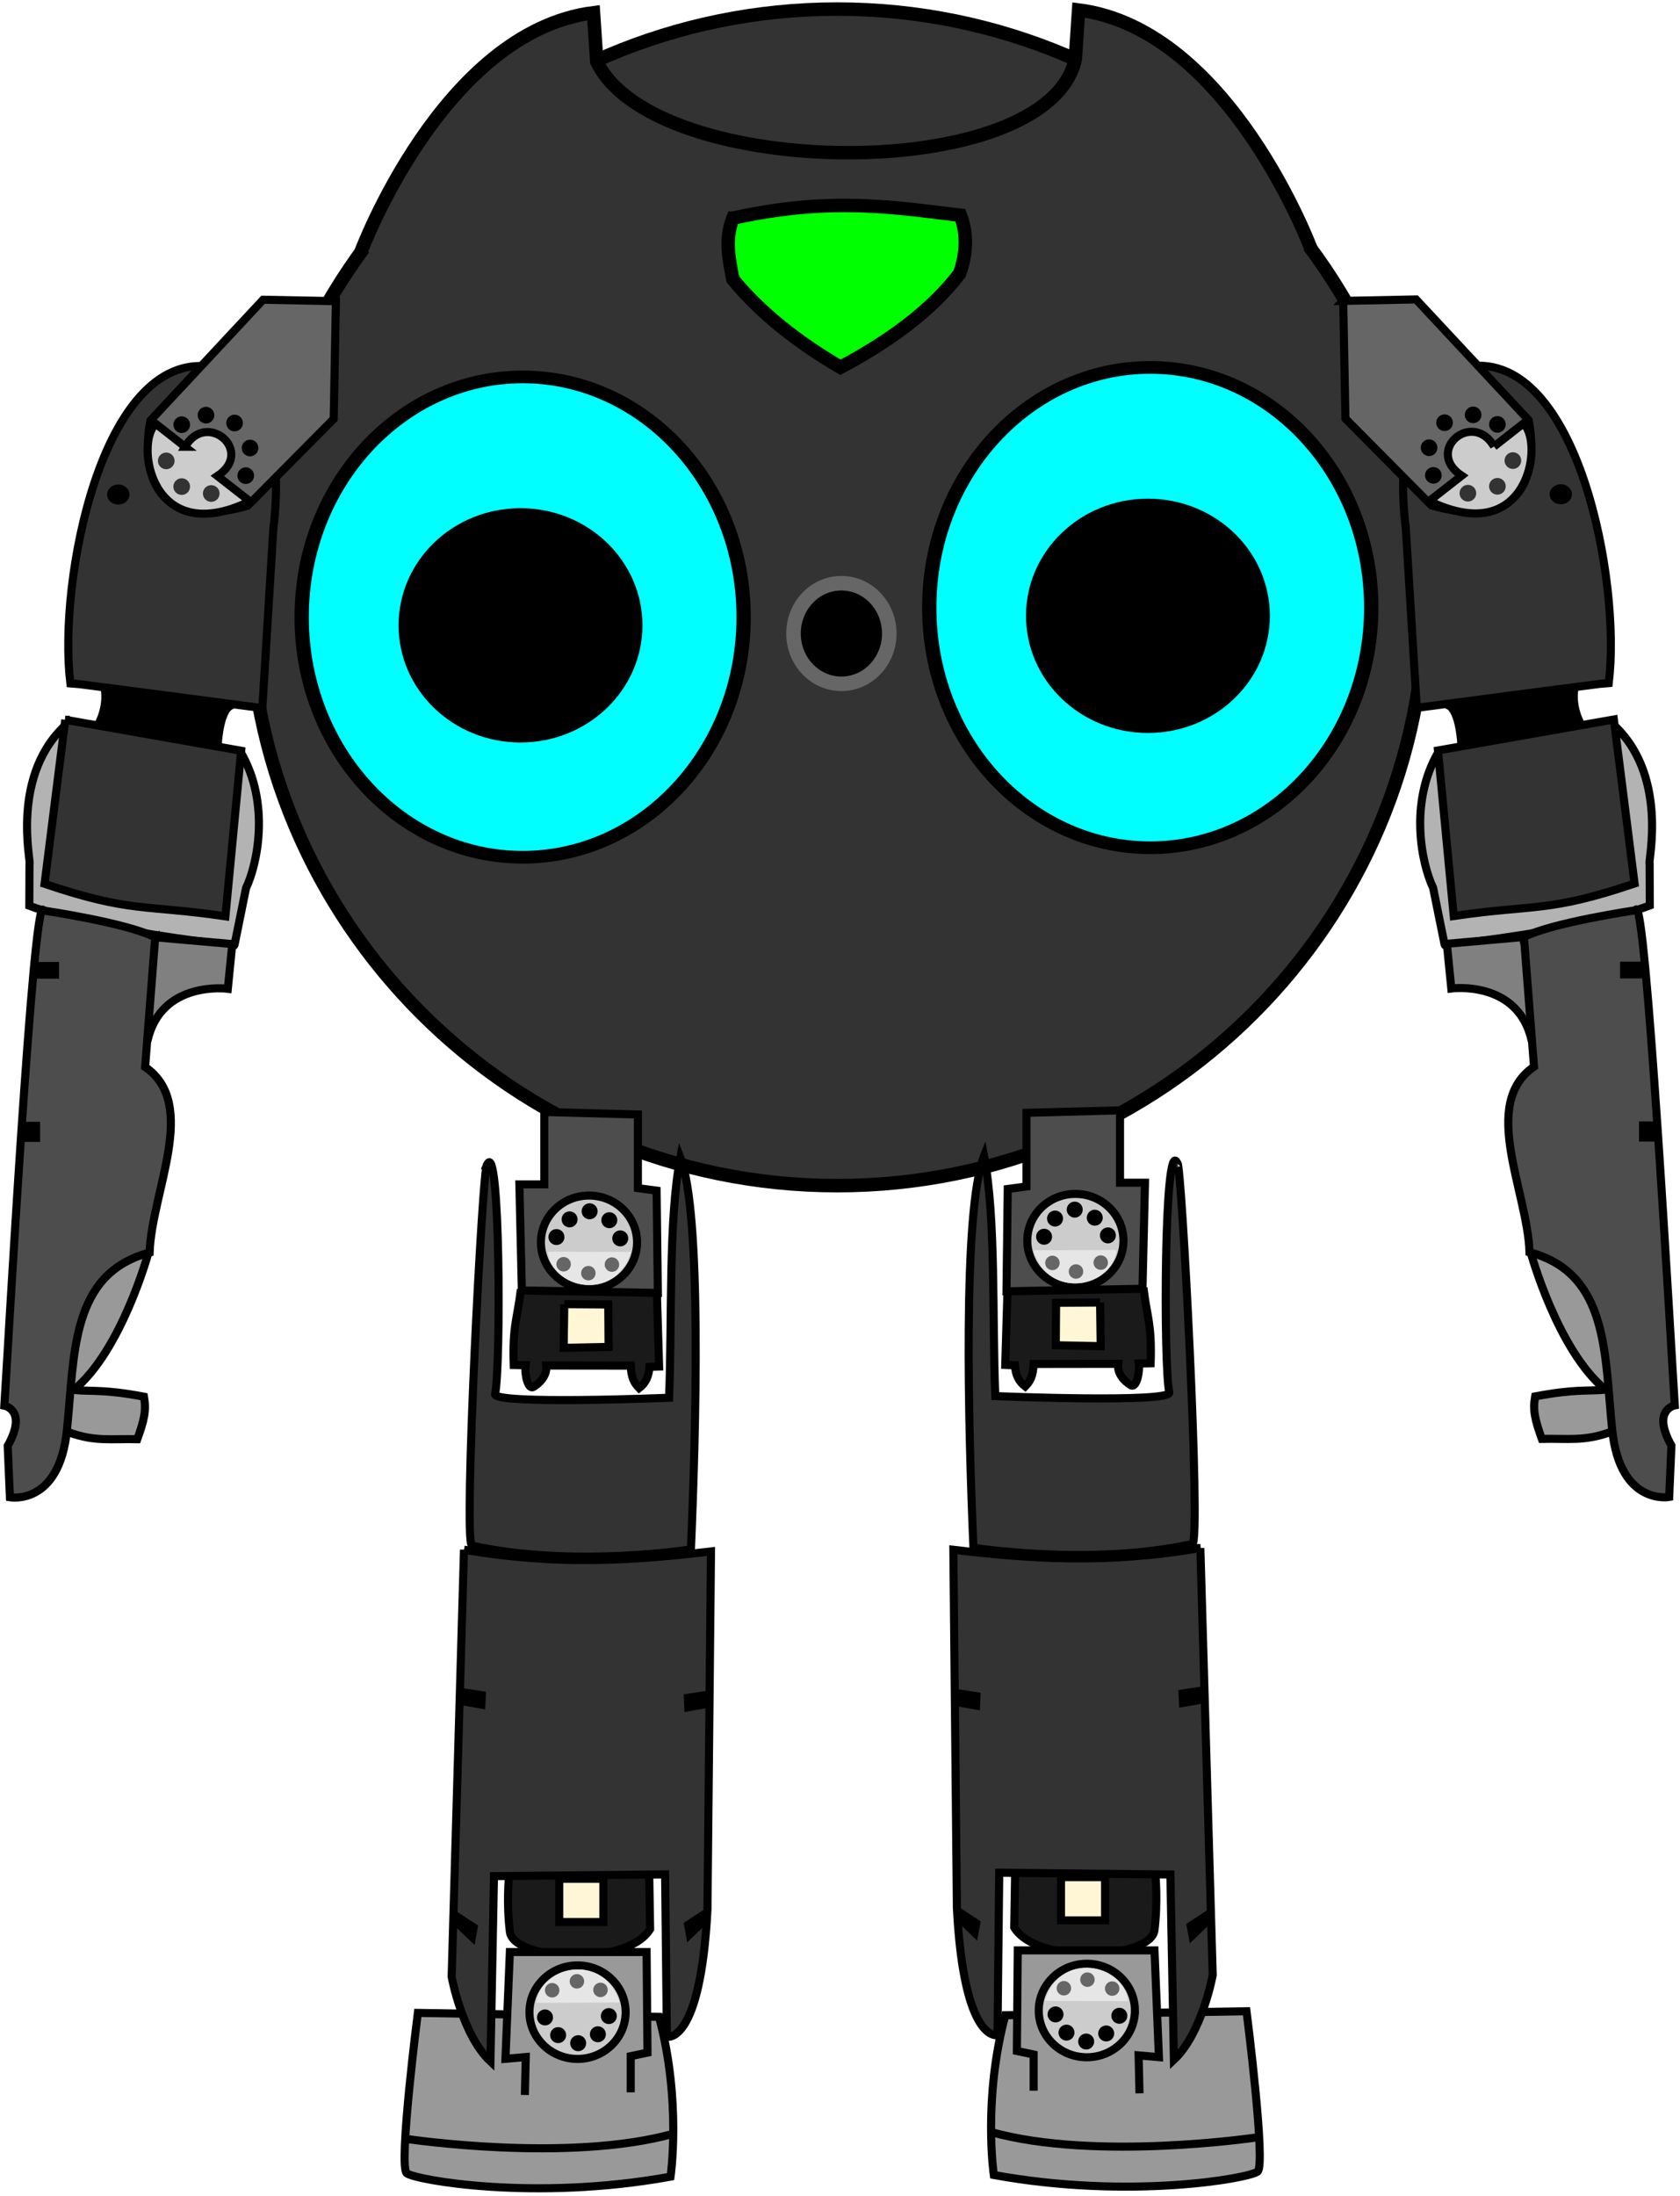 <?xml version="1.0" encoding="UTF-8" standalone="no"?>
<svg
   xmlns:dc="http://purl.org/dc/elements/1.1/"
   xmlns:cc="http://creativecommons.org/ns#"
   xmlns:rdf="http://www.w3.org/1999/02/22-rdf-syntax-ns#"
   xmlns:svg="http://www.w3.org/2000/svg"
   xmlns="http://www.w3.org/2000/svg"
   viewBox="0 0 623.75 815"
   height="815"
   width="623.75"
   xml:space="preserve"
   version="1.1"
   id="svg2"><defs
     id="defs6" /><g
     transform="matrix(1.25,0,0,-1.25,0,815)"
     id="g10"><g
       transform="scale(0.1,0.1)"
       id="g12"><path
         id="path14"
         style="fill:#333333;fill-opacity:1;fill-rule:nonzero;stroke:none"
         d="m 4233.63,4746.14 c 0,-964.77 -782.11,-1746.92 -1746.91,-1746.92 -964.81,0 -1746.919,782.15 -1746.919,1746.92 0,964.8 782.109,1746.91 1746.919,1746.91 964.8,0 1746.91,-782.11 1746.91,-1746.91" /><path
         id="path16"
         style="fill:none;stroke:#000000;stroke-width:40;stroke-linecap:butt;stroke-linejoin:miter;stroke-miterlimit:4;stroke-dasharray:none;stroke-opacity:1"
         d="m 4233.63,4746.14 c 0,-964.76 -782.11,-1746.91 -1746.91,-1746.91 -964.81,0 -1746.919,782.15 -1746.919,1746.91 0,964.81 782.109,1746.91 1746.919,1746.91 964.8,0 1746.91,-782.1 1746.91,-1746.91 z" /><path
         id="path18"
         style="fill:#333333;fill-opacity:1;fill-rule:nonzero;stroke:none"
         d="m 3894.92,5778.95 c 0,0 -243.4,654.8 -691.21,711.41 l -9.76,-145.51 c -80.28,-375.39 -1250.32,-364.26 -1421.37,-8.09 l -9.77,145.51 C 1315,6425.67 1071.6,5770.86 1071.6,5770.86" /><path
         id="path20"
         style="fill:none;stroke:#000000;stroke-width:40;stroke-linecap:butt;stroke-linejoin:miter;stroke-miterlimit:4;stroke-dasharray:none;stroke-opacity:1"
         d="m 3894.92,5778.95 c 0,0 -243.4,654.8 -691.21,711.41 l -9.76,-145.51 c -80.28,-375.39 -1250.32,-364.26 -1421.37,-8.08 l -9.77,145.5 C 1315,6425.66 1071.6,5770.87 1071.6,5770.87" /><path
         id="path22"
         style="fill:#00ffff;fill-opacity:1;fill-rule:nonzero;stroke:none"
         d="m 2208.63,4687.86 c 0,-393.87 -293.86,-713.21 -656.36,-713.21 -362.47,0 -656.329,319.34 -656.329,713.21 0,393.9 293.859,713.2 656.329,713.2 362.5,0 656.36,-319.3 656.36,-713.2" /><g
         transform="scale(1.06,-0.94)"
         id="g24"><path
           id="path26"
           style="fill:none;stroke:#000000;stroke-width:40.072;stroke-linecap:butt;stroke-linejoin:miter;stroke-miterlimit:4;stroke-dasharray:none;stroke-opacity:1"
           d="m 2083.73,-4986.77 c 0,418.98 -277.25,758.68 -619.25,758.68 -341.97,0 -619.206,-339.7 -619.206,-758.68 0,-419.03 277.236,-758.69 619.206,-758.69 342,0 619.25,339.66 619.25,758.69 z" /></g><path
         id="path28"
         style="fill:#000000;fill-opacity:1;fill-rule:nonzero;stroke:none"
         d="m 1885.7,4661.88 c 0,-180.9 -151.91,-327.54 -339.33,-327.54 -187.42,0 -339.34,146.64 -339.34,327.54 0,180.9 151.92,327.5 339.34,327.5 187.42,0 339.33,-146.6 339.33,-327.5" /><g
         transform="scale(1.06,-0.94)"
         id="g30"><path
           id="path32"
           style="fill:none;stroke:#000000;stroke-width:43.209;stroke-linecap:butt;stroke-linejoin:miter;stroke-miterlimit:4;stroke-dasharray:none;stroke-opacity:1"
           d="m 1778.56,-4960.72 c 0,192.49 -143.28,348.53 -320.05,348.53 -176.77,0 -320.06,-156.04 -320.06,-348.53 0,-192.5 143.29,-348.49 320.06,-348.49 176.77,0 320.05,155.99 320.05,348.49 z" /></g><path
         id="path34"
         style="fill:#000000;fill-opacity:1;fill-rule:nonzero;stroke:none"
         d="m 2641.37,4638.79 c 0,-82.5 -63.67,-149.37 -142.27,-149.37 -78.55,0 -142.22,66.87 -142.22,149.37 0,82.5 63.67,149.38 142.22,149.38 78.6,0 142.27,-66.88 142.27,-149.38" /><path
         id="path36"
         style="fill:none;stroke:#666666;stroke-width:43.209;stroke-linecap:butt;stroke-linejoin:miter;stroke-miterlimit:4;stroke-dasharray:none;stroke-opacity:1"
         d="m 2641.37,4638.8 c 0,-82.5 -63.67,-149.39 -142.27,-149.39 -78.55,0 -142.22,66.89 -142.22,149.39 0,82.5 63.67,149.36 142.22,149.36 78.6,0 142.27,-66.86 142.27,-149.36 z" /><path
         id="path38"
         style="fill:#00ffff;fill-opacity:1;fill-rule:nonzero;stroke:none"
         d="m 4072.66,4716.1 c 0,-393.91 -293.87,-713.21 -656.37,-713.21 -362.46,0 -656.33,319.3 -656.33,713.21 0,393.9 293.87,713.2 656.33,713.2 362.5,0 656.37,-319.3 656.37,-713.2" /><g
         transform="scale(1.06,-0.94)"
         id="g40"><path
           id="path42"
           style="fill:none;stroke:#000000;stroke-width:40.072;stroke-linecap:butt;stroke-linejoin:miter;stroke-miterlimit:4;stroke-dasharray:none;stroke-opacity:1"
           d="m 3842.34,-5016.81 c 0,419.02 -277.25,758.67 -619.25,758.67 -341.96,0 -619.21,-339.65 -619.21,-758.67 0,-419.03 277.25,-758.69 619.21,-758.69 342,0 619.25,339.66 619.25,758.69 z" /></g><path
         id="path44"
         style="fill:#000000;fill-opacity:1;fill-rule:nonzero;stroke:none"
         d="m 3749.73,4690.12 c 0,-180.9 -151.92,-327.54 -339.34,-327.54 -187.42,0 -339.34,146.64 -339.34,327.54 0,180.86 151.92,327.5 339.34,327.5 187.42,0 339.34,-146.64 339.34,-327.5" /><g
         transform="scale(1.06,-0.94)"
         id="g46"><path
           id="path48"
           style="fill:none;stroke:#000000;stroke-width:43.209;stroke-linecap:butt;stroke-linejoin:miter;stroke-miterlimit:4;stroke-dasharray:none;stroke-opacity:1"
           d="m 3536.68,-4990.77 c 0,192.49 -143.29,348.53 -320.06,348.53 -176.78,0 -320.06,-156.04 -320.06,-348.53 0,-192.46 143.28,-348.5 320.06,-348.5 176.77,0 320.06,156.04 320.06,348.5 z" /></g><path
         id="path50"
         style="fill:#00ff00;fill-opacity:1;fill-rule:nonzero;stroke:none"
         d="m 2176.84,5872.11 c 291.17,64.34 478.98,32.23 675.86,8.56 21.36,-56.06 18.43,-113.95 -2.47,-173.24 -84.41,-110.32 -207.61,-200.28 -353.75,-278.13 -125.5,73.36 -234.76,158.44 -319.64,261.06 -10.86,58.71 -25.24,116.79 0,181.75" /><path
         id="path52"
         style="fill:none;stroke:#000000;stroke-width:40;stroke-linecap:butt;stroke-linejoin:miter;stroke-miterlimit:4;stroke-dasharray:none;stroke-opacity:1"
         d="m 2176.84,5872.12 c 291.17,64.33 478.98,32.22 675.86,8.54 21.36,-56.04 18.43,-113.93 -2.47,-173.23 -84.41,-110.31 -207.61,-200.27 -353.75,-278.13 -125.5,73.36 -234.76,158.43 -319.64,261.06 -10.86,58.71 -25.24,116.8 0,181.76 z" /><path
         id="path54"
         style="fill:#999999;fill-opacity:1;fill-rule:nonzero;stroke:none"
         d="m 1241.09,542.738 c 0,0 -58.36,-455.816 -32.97,-476.058 25.36,-20.27 380.4,-83.59 783.6,-10.148 0,0 32.97,224.758 -34.26,474.489" /><path
         id="path56"
         style="fill:none;stroke:#000000;stroke-width:24;stroke-linecap:butt;stroke-linejoin:miter;stroke-miterlimit:4;stroke-dasharray:none;stroke-opacity:1"
         d="m 1241.09,542.734 c 0,0 -58.36,-455.82 -32.97,-476.046 25.36,-20.281 380.4,-83.602 783.6,-10.16 0,0 32.97,224.77 -34.26,474.489 l -716.37,11.718 z" /><path
         id="path58"
         style="fill:#1a1a1a;fill-opacity:1;fill-rule:nonzero;stroke:none"
         d="m 1511.8,948.828 c 0,0 -7.89,-78.59 2.61,-165.078 10.47,-86.48 348.48,-104.801 416.61,7.859 l -2.62,159.84" /><path
         id="path60"
         style="fill:none;stroke:#000000;stroke-width:24;stroke-linecap:butt;stroke-linejoin:miter;stroke-miterlimit:4;stroke-dasharray:none;stroke-opacity:1"
         d="m 1511.8,948.836 c 0,0 -7.89,-78.602 2.61,-165.078 10.47,-86.492 348.48,-104.813 416.61,7.847 l -2.62,159.84" /><path
         id="path62"
         style="fill:#333333;fill-opacity:1;fill-rule:nonzero;stroke:none"
         d="M 1378.16,1918.28 1341.48,650.121 c 0,0 31.45,-172.93 115.28,-251.519 l 10.47,550.226 508.32,5.242 5.23,-482.109 c 0,0 99.57,-26.211 120.55,377.301 l 10.47,1063.788 c -224.89,-26.41 -454.26,-43.28 -733.64,5.23" /><path
         id="path64"
         style="fill:none;stroke:#000000;stroke-width:24;stroke-linecap:butt;stroke-linejoin:miter;stroke-miterlimit:4;stroke-dasharray:none;stroke-opacity:1"
         d="M 1378.16,1918.29 1341.48,650.125 c 0,0 31.45,-172.93 115.28,-251.531 l 10.47,550.242 508.32,5.23 5.23,-482.109 c 0,0 99.57,-26.211 120.55,377.309 l 10.47,1063.784 c -224.89,-26.41 -454.26,-43.28 -733.64,5.24 z" /><path
         id="path66"
         style="fill:#000000;fill-opacity:1;fill-rule:nonzero;stroke:none"
         d="m 1346.72,804.73 62.89,-60.269 10.47,57.648 -68.13,44.532" /><path
         id="path68"
         style="fill:#000000;fill-opacity:1;fill-rule:nonzero;stroke:none"
         d="m 1375.55,1506.92 68.12,-10.47 -2.62,-52.42 -73.39,13.12" /><path
         id="path70"
         style="fill:#000000;fill-opacity:1;fill-rule:nonzero;stroke:none"
         d="m 2098.71,1499.07 -68.12,-10.47 2.61,-52.42 73.36,13.08" /><path
         id="path72"
         style="fill:#000000;fill-opacity:1;fill-rule:nonzero;stroke:none"
         d="m 2103.95,812.578 -62.9,-60.269 -10.46,57.652 68.12,44.539" /><path
         id="path74"
         style="fill:none;stroke:#000000;stroke-width:24;stroke-linecap:butt;stroke-linejoin:miter;stroke-miterlimit:4;stroke-dasharray:none;stroke-opacity:1"
         d="m 1209.77,168.246 c 0,0 476.52,-71.289 789.37,15.469" /><path
         id="path76"
         style="fill:#999999;fill-opacity:1;fill-rule:nonzero;stroke:none"
         d="m 1558.95,299.031 2.61,112.649 -60.27,-5.231 13.12,317.031 406.14,0 2.61,-298.671 -49.8,-10.508 0,-107.422" /><path
         id="path78"
         style="fill:none;stroke:#000000;stroke-width:24;stroke-linecap:butt;stroke-linejoin:miter;stroke-miterlimit:4;stroke-dasharray:none;stroke-opacity:1"
         d="m 1558.95,299.027 2.61,112.661 -60.27,-5.243 13.12,317.032 406.14,0 2.61,-298.672 -49.8,-10.5 0,-107.43" /><path
         id="path80"
         style="fill:#fff6d5;fill-opacity:1;fill-rule:nonzero;stroke:none"
         d="m 1661.13,812.578 131.02,0 0,128.402 -131.02,0 0,-128.402 z" /><path
         id="path82"
         style="fill:none;stroke:#000000;stroke-width:24;stroke-linecap:butt;stroke-linejoin:miter;stroke-miterlimit:4;stroke-dasharray:none;stroke-opacity:1"
         d="m 1661.13,812.574 131.02,0 0,128.402 -131.02,0 0,-128.402 z" /><path
         id="path84"
         style="fill:#1a1a1a;fill-opacity:1;fill-rule:nonzero;stroke:none"
         d="m 1547.23,2691.41 c -11.06,-91.64 -25.12,-105.9 -21.41,-224.65 l 35.31,-0.78 c -3.75,-25.9 7.23,-76.99 25.08,-63.24 0,0 40.78,23.44 36.17,62.34 l 251.02,-0.27 c 1.33,-35 9.69,-51.13 25,-66.72 19.18,14.92 28.63,33.32 30.58,63.01 l 28.72,0.93 -6.49,215.83" /><path
         id="path86"
         style="fill:none;stroke:#000000;stroke-width:24;stroke-linecap:butt;stroke-linejoin:miter;stroke-miterlimit:4;stroke-dasharray:none;stroke-opacity:1"
         d="m 1547.23,2691.41 c -11.06,-91.64 -25.12,-105.89 -21.41,-224.64 l 35.31,-0.79 c -3.75,-25.89 7.23,-77 25.08,-63.25 0,0 40.78,23.45 36.17,62.36 l 251.02,-0.29 c 1.33,-35 9.69,-51.12 25,-66.71 19.18,14.93 28.63,33.32 30.58,63 l 28.72,0.95 -6.49,215.82" /><path
         id="path88"
         style="fill:#4d4d4d;fill-opacity:1;fill-rule:nonzero;stroke:none"
         d="m 1616.8,3217.93 277.89,-7.38 0,-218.63 55.58,-7.42 3.71,-303.83 -403.9,7.38 -7.38,314.96 74.1,0" /><path
         id="path90"
         style="fill:none;stroke:#000000;stroke-width:24;stroke-linecap:butt;stroke-linejoin:miter;stroke-miterlimit:4;stroke-dasharray:none;stroke-opacity:1"
         d="m 1616.8,3217.94 277.89,-7.39 0,-218.64 55.58,-7.41 3.71,-303.84 -403.9,7.39 -7.38,314.97 74.1,0 0,214.92 z" /><path
         id="path92"
         style="fill:#333333;fill-opacity:1;fill-rule:nonzero;stroke:none"
         d="m 1446.33,3060.47 c 39.72,92.7 41.79,-605.35 24.1,-679.96 -7.7,-32.46 516.91,-11.13 516.91,-11.13 9.26,241.76 -2.22,528.32 33.36,713.32 64.03,-162.7 46.6,-811.25 31.49,-1163.52 0,0 -347.89,-55.39 -650.31,11.1 -26.8,5.9 32.73,1146.09 44.45,1130.19" /><path
         id="path94"
         style="fill:none;stroke:#000000;stroke-width:24;stroke-linecap:butt;stroke-linejoin:miter;stroke-miterlimit:4;stroke-dasharray:none;stroke-opacity:1"
         d="m 1446.33,3060.48 c 39.72,92.68 41.79,-605.35 24.1,-679.96 -7.7,-32.47 516.91,-11.14 516.91,-11.14 9.26,241.76 -2.22,528.32 33.36,713.32 64.03,-162.7 46.6,-811.25 31.49,-1163.51 0,0 -347.89,-55.39 -650.31,11.09 -26.8,5.9 32.73,1146.1 44.45,1130.2 z" /><path
         id="path96"
         style="fill:#fff6d5;fill-opacity:1;fill-rule:nonzero;stroke:none"
         d="m 1676.09,2647.31 -1.87,-129.69 133.4,2.77 -0.94,125.98" /><path
         id="path98"
         style="fill:none;stroke:#000000;stroke-width:24;stroke-linecap:butt;stroke-linejoin:miter;stroke-miterlimit:4;stroke-dasharray:none;stroke-opacity:1"
         d="m 1676.09,2647.3 -1.87,-129.67 133.4,2.76 -0.94,125.99 -130.59,0.92 z" /><path
         id="path100"
         style="fill:#cccccc;fill-opacity:1;fill-rule:nonzero;stroke:none"
         d="m 1606.64,2828.95 c -1.09,76.68 61.95,139.76 140.82,140.86 78.87,1.13 143.67,-60.16 144.73,-136.84 1.09,-76.68 -61.96,-139.76 -140.82,-140.86 -78.87,-1.13 -143.67,60.16 -144.73,136.84" /><path
         id="path102"
         style="fill:none;stroke:#000000;stroke-width:24;stroke-linecap:butt;stroke-linejoin:miter;stroke-miterlimit:4;stroke-dasharray:none;stroke-opacity:1"
         d="m 1606.64,2828.95 c -1.09,76.68 61.95,139.76 140.82,140.86 78.87,1.14 143.67,-60.16 144.73,-136.83 1.1,-76.68 -61.96,-139.77 -140.82,-140.87 -78.87,-1.13 -143.67,60.16 -144.73,136.84 z" /><path
         id="path104"
         style="fill:#e6e6e6;fill-opacity:1;fill-rule:nonzero;stroke:none"
         d="m 1874.1,2802.39 -246.68,0.86 c 9.26,-107.86 199.81,-154.18 246.68,-0.86" /><path
         id="path106"
         style="fill:#666666;fill-opacity:1;fill-rule:nonzero;stroke:none"
         d="m 1695.55,2765.86 c 0,-11.87 -9.61,-21.48 -21.49,-21.48 -11.87,0 -21.48,9.61 -21.48,21.48 0,11.88 9.61,21.53 21.48,21.53 11.88,0 21.49,-9.65 21.49,-21.53" /><path
         id="path108"
         style="fill:#666666;fill-opacity:1;fill-rule:nonzero;stroke:none"
         d="m 1769.06,2739.38 c 0,-11.88 -9.61,-21.52 -21.48,-21.52 -11.88,0 -21.53,9.64 -21.53,21.52 0,11.87 9.65,21.48 21.53,21.48 11.87,0 21.48,-9.61 21.48,-21.48" /><path
         id="path110"
         style="fill:#666666;fill-opacity:1;fill-rule:nonzero;stroke:none"
         d="m 1839.06,2764.89 c 0,-11.88 -9.61,-21.53 -21.48,-21.53 -11.88,0 -21.53,9.65 -21.53,21.53 0,11.87 9.65,21.48 21.53,21.48 11.87,0 21.48,-9.61 21.48,-21.48" /><path
         id="path112"
         style="fill:#000000;fill-opacity:1;fill-rule:nonzero;stroke:none"
         d="m 1866.05,2842.62 c 0,-13.12 -10.62,-23.75 -23.75,-23.75 -13.12,0 -23.75,10.63 -23.75,23.75 0,13.13 10.63,23.75 23.75,23.75 13.13,0 23.75,-10.62 23.75,-23.75" /><path
         id="path114"
         style="fill:#000000;fill-opacity:1;fill-rule:nonzero;stroke:none"
         d="m 1833.55,2896.61 c 0,-13.09 -10.62,-23.75 -23.75,-23.75 -13.12,0 -23.75,10.66 -23.75,23.75 0,13.12 10.63,23.75 23.75,23.75 13.13,0 23.75,-10.63 23.75,-23.75" /><path
         id="path116"
         style="fill:#000000;fill-opacity:1;fill-rule:nonzero;stroke:none"
         d="m 1775.08,2923.13 c 0,-13.13 -10.67,-23.75 -23.75,-23.75 -13.13,0 -23.75,10.62 -23.75,23.75 0,13.12 10.62,23.75 23.75,23.75 13.08,0 23.75,-10.63 23.75,-23.75" /><path
         id="path118"
         style="fill:#000000;fill-opacity:1;fill-rule:nonzero;stroke:none"
         d="m 1715.55,2899.11 c 0,-13.09 -10.63,-23.75 -23.75,-23.75 -13.09,0 -23.75,10.66 -23.75,23.75 0,13.12 10.66,23.75 23.75,23.75 13.12,0 23.75,-10.63 23.75,-23.75" /><path
         id="path120"
         style="fill:#000000;fill-opacity:1;fill-rule:nonzero;stroke:none"
         d="m 1676.56,2846.61 c 0,-13.09 -10.62,-23.75 -23.75,-23.75 -13.12,0 -23.75,10.66 -23.75,23.75 0,13.12 10.63,23.75 23.75,23.75 13.13,0 23.75,-10.63 23.75,-23.75" /><path
         id="path122"
         style="fill:#cccccc;fill-opacity:1;fill-rule:nonzero;stroke:none"
         d="m 1572.62,547 c -1.1,-76.719 61.99,-139.77 140.82,-140.898 78.86,-1.102 143.67,60.148 144.76,136.828 1.1,76.718 -61.99,139.769 -140.82,140.898 C 1638.52,684.93 1573.71,623.68 1572.62,547" /><path
         id="path124"
         style="fill:none;stroke:#000000;stroke-width:24;stroke-linecap:butt;stroke-linejoin:miter;stroke-miterlimit:4;stroke-dasharray:none;stroke-opacity:1"
         d="m 1572.62,546.992 c -1.1,-76.711 61.99,-139.762 140.82,-140.894 78.87,-1.094 143.67,60.156 144.77,136.832 1.09,76.722 -62,139.773 -140.82,140.906 -78.87,1.094 -143.68,-60.164 -144.77,-136.844 z" /><path
         id="path126"
         style="fill:#e6e6e6;fill-opacity:1;fill-rule:nonzero;stroke:none"
         d="m 1840.08,573.559 -246.64,-0.86 c 9.22,107.813 199.8,154.18 246.64,0.86" /><path
         id="path128"
         style="fill:#666666;fill-opacity:1;fill-rule:nonzero;stroke:none"
         d="m 1661.56,610.039 c 0,11.883 -9.61,21.531 -21.48,21.531 -11.88,0 -21.53,-9.648 -21.53,-21.531 0,-11.867 9.65,-21.48 21.53,-21.48 11.87,0 21.48,9.613 21.48,21.48" /><path
         id="path130"
         style="fill:#666666;fill-opacity:1;fill-rule:nonzero;stroke:none"
         d="m 1735.08,636.57 c 0,11.871 -9.65,21.481 -21.53,21.481 -11.87,0 -21.48,-9.61 -21.48,-21.481 0,-11.879 9.61,-21.531 21.48,-21.531 11.88,0 21.53,9.652 21.53,21.531" /><path
         id="path132"
         style="fill:#666666;fill-opacity:1;fill-rule:nonzero;stroke:none"
         d="m 1805.08,611.059 c 0,11.871 -9.65,21.48 -21.53,21.48 -11.87,0 -21.48,-9.609 -21.48,-21.48 0,-11.879 9.61,-21.489 21.48,-21.489 11.88,0 21.53,9.61 21.53,21.489" /><path
         id="path134"
         style="fill:#000000;fill-opacity:1;fill-rule:nonzero;stroke:none"
         d="m 1832.07,533.32 c 0,13.09 -10.62,23.75 -23.75,23.75 -13.12,0 -23.75,-10.66 -23.75,-23.75 0,-13.121 10.63,-23.75 23.75,-23.75 13.13,0 23.75,10.629 23.75,23.75" /><path
         id="path136"
         style="fill:#000000;fill-opacity:1;fill-rule:nonzero;stroke:none"
         d="m 1799.57,479.301 c 0,13.129 -10.62,23.75 -23.75,23.75 -13.12,0 -23.75,-10.621 -23.75,-23.75 0,-13.121 10.63,-23.75 23.75,-23.75 13.13,0 23.75,10.629 23.75,23.75" /><path
         id="path138"
         style="fill:#000000;fill-opacity:1;fill-rule:nonzero;stroke:none"
         d="m 1741.05,452.82 c 0,13.121 -10.62,23.75 -23.75,23.75 -13.12,0 -23.75,-10.629 -23.75,-23.75 0,-13.129 10.63,-23.75 23.75,-23.75 13.13,0 23.75,10.621 23.75,23.75" /><path
         id="path140"
         style="fill:#000000;fill-opacity:1;fill-rule:nonzero;stroke:none"
         d="m 1681.56,476.801 c 0,13.129 -10.62,23.75 -23.75,23.75 -13.12,0 -23.75,-10.621 -23.75,-23.75 0,-13.121 10.63,-23.75 23.75,-23.75 13.13,0 23.75,10.629 23.75,23.75" /><path
         id="path142"
         style="fill:#000000;fill-opacity:1;fill-rule:nonzero;stroke:none"
         d="m 1642.58,529.301 c 0,13.129 -10.67,23.75 -23.75,23.75 -13.13,0 -23.75,-10.621 -23.75,-23.75 0,-13.121 10.62,-23.75 23.75,-23.75 13.08,0 23.75,10.629 23.75,23.75" /><path
         id="path144"
         style="fill:#999999;fill-opacity:1;fill-rule:nonzero;stroke:none"
         d="m 3702.46,547.66 c 0,0 58.32,-455.82 32.97,-476.051 -25.39,-20.281 -380.39,-83.559 -783.63,-10.16 0,0 -32.97,224.762 34.25,474.492" /><path
         id="path146"
         style="fill:none;stroke:#000000;stroke-width:24;stroke-linecap:butt;stroke-linejoin:miter;stroke-miterlimit:4;stroke-dasharray:none;stroke-opacity:1"
         d="m 3702.46,547.656 c 0,0 58.32,-455.82 32.97,-476.05 -25.39,-20.27 -380.39,-83.551 -783.63,-10.16 0,0 -32.97,224.77 34.25,474.5 l 716.41,11.711 z" /><path
         id="path148"
         style="fill:#1a1a1a;fill-opacity:1;fill-rule:nonzero;stroke:none"
         d="m 3431.76,953.75 c 0,0 7.85,-78.59 -2.62,-165.07 -10.51,-86.45 -348.52,-104.809 -416.64,7.851 l 2.62,159.84" /><path
         id="path150"
         style="fill:none;stroke:#000000;stroke-width:24;stroke-linecap:butt;stroke-linejoin:miter;stroke-miterlimit:4;stroke-dasharray:none;stroke-opacity:1"
         d="m 3431.76,953.758 c 0,0 7.85,-78.602 -2.62,-165.082 -10.51,-86.442 -348.52,-104.801 -416.64,7.851 l 2.62,159.848" /><path
         id="path152"
         style="fill:#333333;fill-opacity:1;fill-rule:nonzero;stroke:none"
         d="m 3565.35,1923.21 36.72,-1268.171 c 0,0 -31.45,-172.93 -115.31,-251.519 l -10.47,550.23 -508.32,5.238 -5.24,-482.109 c 0,0 -99.57,-26.207 -120.54,377.301 l -10.47,1063.79 c 224.92,-26.4 454.26,-43.28 733.63,5.24" /><path
         id="path154"
         style="fill:none;stroke:#000000;stroke-width:24;stroke-linecap:butt;stroke-linejoin:miter;stroke-miterlimit:4;stroke-dasharray:none;stroke-opacity:1"
         d="m 3565.35,1923.21 36.72,-1268.163 c 0,0 -31.45,-172.93 -115.31,-251.531 l -10.47,550.242 -508.32,5.226 -5.24,-482.109 c 0,0 -99.57,-26.211 -120.54,377.313 l -10.47,1063.792 c 224.92,-26.41 454.26,-43.28 733.63,5.23 z" /><path
         id="path156"
         style="fill:#000000;fill-opacity:1;fill-rule:nonzero;stroke:none"
         d="m 3596.8,809.648 -62.85,-60.269 -10.51,57.652 68.12,44.539" /><path
         id="path158"
         style="fill:#000000;fill-opacity:1;fill-rule:nonzero;stroke:none"
         d="m 3568.01,1511.84 -68.13,-10.47 2.62,-52.42 73.36,13.12" /><path
         id="path160"
         style="fill:#000000;fill-opacity:1;fill-rule:nonzero;stroke:none"
         d="m 2844.8,1503.99 68.13,-10.47 -2.62,-52.42 -73.36,13.12" /><path
         id="path162"
         style="fill:#000000;fill-opacity:1;fill-rule:nonzero;stroke:none"
         d="m 2839.57,817.5 62.89,-60.27 10.47,57.661 -68.13,44.531" /><path
         id="path164"
         style="fill:none;stroke:#000000;stroke-width:24;stroke-linecap:butt;stroke-linejoin:miter;stroke-miterlimit:4;stroke-dasharray:none;stroke-opacity:1"
         d="m 3733.75,173.164 c 0,0 -476.52,-71.289 -789.37,15.512" /><path
         id="path166"
         style="fill:#999999;fill-opacity:1;fill-rule:nonzero;stroke:none"
         d="m 3384.57,303.949 -2.62,112.66 60.28,-5.238 -13.09,317.027 -406.13,0 -2.62,-298.668 49.77,-10.511 0,-107.418" /><path
         id="path168"
         style="fill:none;stroke:#000000;stroke-width:24;stroke-linecap:butt;stroke-linejoin:miter;stroke-miterlimit:4;stroke-dasharray:none;stroke-opacity:1"
         d="m 3384.57,303.945 -2.62,112.66 60.28,-5.23 -13.09,317.031 -406.13,0 -2.62,-298.672 49.77,-10.507 0,-107.422" /><path
         id="path170"
         style="fill:#fff6d5;fill-opacity:1;fill-rule:nonzero;stroke:none"
         d="m 3151.37,817.5 131.02,0 0,128.398 -131.02,0 0,-128.398 z" /><path
         id="path172"
         style="fill:none;stroke:#000000;stroke-width:24;stroke-linecap:butt;stroke-linejoin:miter;stroke-miterlimit:4;stroke-dasharray:none;stroke-opacity:1"
         d="m 3151.37,817.504 131.02,0 0,128.402 -131.02,0 0,-128.402 z" /><path
         id="path174"
         style="fill:#1a1a1a;fill-opacity:1;fill-rule:nonzero;stroke:none"
         d="m 3396.29,2696.33 c 11.05,-91.64 25.12,-105.9 21.41,-224.65 l -35.32,-0.74 c 3.75,-25.94 -7.22,-77.03 -25.08,-63.28 0,0 -40.78,23.48 -36.17,62.38 l -251.01,-0.31 c -1.33,-35 -9.69,-51.13 -25,-66.68 -19.18,14.92 -28.64,33.28 -30.59,62.97 l -28.71,0.94 6.48,215.86" /><path
         id="path176"
         style="fill:none;stroke:#000000;stroke-width:24;stroke-linecap:butt;stroke-linejoin:miter;stroke-miterlimit:4;stroke-dasharray:none;stroke-opacity:1"
         d="m 3396.29,2696.34 c 11.05,-91.64 25.12,-105.9 21.41,-224.65 l -35.32,-0.74 c 3.75,-25.95 -7.22,-77.04 -25.08,-63.29 0,0 -40.78,23.48 -36.17,62.39 l -251.01,-0.32 c -1.33,-35 -9.69,-51.14 -25,-66.68 -19.18,14.93 -28.64,33.29 -30.59,62.97 l -28.71,0.94 6.48,215.86" /><path
         id="path178"
         style="fill:#4d4d4d;fill-opacity:1;fill-rule:nonzero;stroke:none"
         d="m 3326.72,3222.86 -277.89,-7.39 0,-218.63 -55.59,-7.42 -3.71,-303.83 403.91,7.38 7.42,315 -74.14,0" /><path
         id="path180"
         style="fill:none;stroke:#000000;stroke-width:24;stroke-linecap:butt;stroke-linejoin:miter;stroke-miterlimit:4;stroke-dasharray:none;stroke-opacity:1"
         d="m 3326.72,3222.86 -277.89,-7.38 0,-218.64 -55.59,-7.43 -3.71,-303.82 403.91,7.39 7.42,315 -74.14,0 0,214.88 z" /><path
         id="path182"
         style="fill:#333333;fill-opacity:1;fill-rule:nonzero;stroke:none"
         d="m 3497.19,3065.39 c -39.73,92.7 -41.76,-605.35 -24.1,-679.96 7.69,-32.46 -516.92,-11.13 -516.92,-11.13 -9.26,241.76 2.23,528.32 -33.32,713.32 -64.06,-162.66 -46.6,-811.25 -31.52,-1163.51 0,0 347.89,-55.4 650.31,11.09 26.8,5.9 -32.69,1146.09 -44.45,1130.19" /><path
         id="path184"
         style="fill:none;stroke:#000000;stroke-width:24;stroke-linecap:butt;stroke-linejoin:miter;stroke-miterlimit:4;stroke-dasharray:none;stroke-opacity:1"
         d="m 3497.19,3065.39 c -39.73,92.7 -41.76,-605.34 -24.1,-679.95 7.69,-32.46 -516.92,-11.14 -516.92,-11.14 -9.26,241.75 2.23,528.33 -33.32,713.33 -64.06,-162.67 -46.6,-811.25 -31.52,-1163.52 0,0 347.89,-55.4 650.31,11.09 26.8,5.9 -32.69,1146.1 -44.45,1130.19 z" /><path
         id="path186"
         style="fill:#fff6d5;fill-opacity:1;fill-rule:nonzero;stroke:none"
         d="m 3267.46,2652.23 1.84,-129.69 -133.4,2.78 0.94,125.97" /><path
         id="path188"
         style="fill:none;stroke:#000000;stroke-width:24;stroke-linecap:butt;stroke-linejoin:miter;stroke-miterlimit:4;stroke-dasharray:none;stroke-opacity:1"
         d="m 3267.46,2652.23 1.84,-129.68 -133.4,2.77 0.94,125.98 130.62,0.93 z" /><path
         id="path190"
         style="fill:#cccccc;fill-opacity:1;fill-rule:nonzero;stroke:none"
         d="m 3336.91,2833.87 c 1.06,76.68 -61.99,139.77 -140.86,140.86 -78.82,1.13 -143.63,-60.12 -144.72,-136.84 -1.1,-76.68 61.95,-139.72 140.82,-140.86 78.87,-1.09 143.67,60.16 144.76,136.84" /><path
         id="path192"
         style="fill:none;stroke:#000000;stroke-width:24;stroke-linecap:butt;stroke-linejoin:miter;stroke-miterlimit:4;stroke-dasharray:none;stroke-opacity:1"
         d="m 3336.91,2833.87 c 1.06,76.68 -61.99,139.77 -140.86,140.86 -78.82,1.13 -143.62,-60.11 -144.72,-136.84 -1.1,-76.68 61.95,-139.73 140.82,-140.86 78.86,-1.09 143.67,60.16 144.76,136.84 z" /><path
         id="path194"
         style="fill:#e6e6e6;fill-opacity:1;fill-rule:nonzero;stroke:none"
         d="m 3069.41,2807.31 246.68,0.86 c -9.25,-107.81 -199.8,-154.18 -246.68,-0.86" /><path
         id="path196"
         style="fill:#666666;fill-opacity:1;fill-rule:nonzero;stroke:none"
         d="m 3247.97,2770.78 c 0,-11.87 9.61,-21.48 21.48,-21.48 11.88,0 21.49,9.61 21.49,21.48 0,11.88 -9.61,21.53 -21.49,21.53 -11.87,0 -21.48,-9.65 -21.48,-21.53" /><path
         id="path198"
         style="fill:#666666;fill-opacity:1;fill-rule:nonzero;stroke:none"
         d="m 3174.45,2744.3 c 0,-11.87 9.65,-21.48 21.49,-21.48 11.87,0 21.52,9.61 21.52,21.48 0,11.88 -9.65,21.48 -21.52,21.48 -11.84,0 -21.49,-9.6 -21.49,-21.48" /><path
         id="path200"
         style="fill:#666666;fill-opacity:1;fill-rule:nonzero;stroke:none"
         d="m 3104.45,2769.81 c 0,-11.88 9.65,-21.53 21.49,-21.53 11.87,0 21.52,9.65 21.52,21.53 0,11.87 -9.65,21.48 -21.52,21.48 -11.84,0 -21.49,-9.61 -21.49,-21.48" /><path
         id="path202"
         style="fill:#000000;fill-opacity:1;fill-rule:nonzero;stroke:none"
         d="m 3077.46,2847.54 c 0,-13.12 10.63,-23.75 23.75,-23.75 13.13,0 23.75,10.63 23.75,23.75 0,13.13 -10.62,23.75 -23.75,23.75 -13.12,0 -23.75,-10.62 -23.75,-23.75" /><path
         id="path204"
         style="fill:#000000;fill-opacity:1;fill-rule:nonzero;stroke:none"
         d="m 3109.96,2901.57 c 0,-13.13 10.63,-23.75 23.75,-23.75 13.13,0 23.75,10.62 23.75,23.75 0,13.08 -10.62,23.75 -23.75,23.75 -13.12,0 -23.75,-10.67 -23.75,-23.75" /><path
         id="path206"
         style="fill:#000000;fill-opacity:1;fill-rule:nonzero;stroke:none"
         d="m 3168.44,2928.05 c 0,-13.12 10.66,-23.75 23.75,-23.75 13.12,0 23.75,10.63 23.75,23.75 0,13.13 -10.63,23.75 -23.75,23.75 -13.09,0 -23.75,-10.62 -23.75,-23.75" /><path
         id="path208"
         style="fill:#000000;fill-opacity:1;fill-rule:nonzero;stroke:none"
         d="m 3227.97,2904.07 c 0,-13.13 10.62,-23.75 23.75,-23.75 13.08,0 23.75,10.62 23.75,23.75 0,13.08 -10.67,23.75 -23.75,23.75 -13.13,0 -23.75,-10.67 -23.75,-23.75" /><path
         id="path210"
         style="fill:#000000;fill-opacity:1;fill-rule:nonzero;stroke:none"
         d="m 3266.95,2851.57 c 0,-13.13 10.63,-23.75 23.75,-23.75 13.13,0 23.75,10.62 23.75,23.75 0,13.08 -10.62,23.75 -23.75,23.75 -13.12,0 -23.75,-10.67 -23.75,-23.75" /><path
         id="path212"
         style="fill:#cccccc;fill-opacity:1;fill-rule:nonzero;stroke:none"
         d="m 3370.9,551.922 c 1.09,-76.684 -61.95,-139.774 -140.82,-140.902 -78.87,-1.09 -143.67,60.16 -144.77,136.871 -1.05,76.679 61.99,139.73 140.86,140.859 78.83,1.102 143.63,-60.148 144.73,-136.828" /><path
         id="path214"
         style="fill:none;stroke:#000000;stroke-width:24;stroke-linecap:butt;stroke-linejoin:miter;stroke-miterlimit:4;stroke-dasharray:none;stroke-opacity:1"
         d="m 3370.9,551.914 c 1.09,-76.68 -61.95,-139.762 -140.82,-140.894 -78.87,-1.094 -143.67,60.156 -144.76,136.875 -1.07,76.679 61.99,139.722 140.85,140.855 78.83,1.094 143.63,-60.156 144.73,-136.836 z" /><path
         id="path216"
         style="fill:#e6e6e6;fill-opacity:1;fill-rule:nonzero;stroke:none"
         d="m 3103.44,578.48 246.64,-0.859 c -9.22,107.809 -199.81,154.18 -246.64,0.859" /><path
         id="path218"
         style="fill:#666666;fill-opacity:1;fill-rule:nonzero;stroke:none"
         d="m 3281.95,615 c 0,11.879 9.65,21.488 21.49,21.488 11.87,0 21.52,-9.609 21.52,-21.488 0,-11.871 -9.65,-21.52 -21.52,-21.52 -11.84,0 -21.49,9.649 -21.49,21.52" /><path
         id="path220"
         style="fill:#666666;fill-opacity:1;fill-rule:nonzero;stroke:none"
         d="m 3208.44,641.488 c 0,11.871 9.65,21.481 21.52,21.481 11.88,0 21.49,-9.61 21.49,-21.481 0,-11.879 -9.61,-21.488 -21.49,-21.488 -11.87,0 -21.52,9.609 -21.52,21.488" /><path
         id="path222"
         style="fill:#666666;fill-opacity:1;fill-rule:nonzero;stroke:none"
         d="m 3138.44,615.98 c 0,11.879 9.65,21.52 21.52,21.52 11.88,0 21.49,-9.641 21.49,-21.52 0,-11.871 -9.61,-21.48 -21.49,-21.48 -11.87,0 -21.52,9.609 -21.52,21.48" /><path
         id="path224"
         style="fill:#000000;fill-opacity:1;fill-rule:nonzero;stroke:none"
         d="m 3111.45,538.25 c 0,13.121 10.66,23.75 23.75,23.75 13.12,0 23.75,-10.629 23.75,-23.75 0,-13.129 -10.63,-23.75 -23.75,-23.75 -13.09,0 -23.75,10.621 -23.75,23.75" /><path
         id="path226"
         style="fill:#000000;fill-opacity:1;fill-rule:nonzero;stroke:none"
         d="m 3143.95,484.219 c 0,13.133 10.66,23.75 23.75,23.75 13.12,0 23.75,-10.617 23.75,-23.75 0,-13.078 -10.63,-23.75 -23.75,-23.75 -13.09,0 -23.75,10.672 -23.75,23.75" /><path
         id="path228"
         style="fill:#000000;fill-opacity:1;fill-rule:nonzero;stroke:none"
         d="m 3202.46,457.738 c 0,13.121 10.63,23.75 23.75,23.75 13.13,0 23.75,-10.629 23.75,-23.75 0,-13.129 -10.62,-23.75 -23.75,-23.75 -13.12,0 -23.75,10.621 -23.75,23.75" /><path
         id="path230"
         style="fill:#000000;fill-opacity:1;fill-rule:nonzero;stroke:none"
         d="m 3261.95,481.719 c 0,13.133 10.63,23.75 23.75,23.75 13.13,0 23.75,-10.617 23.75,-23.75 0,-13.078 -10.62,-23.75 -23.75,-23.75 -13.12,0 -23.75,10.672 -23.75,23.75" /><path
         id="path232"
         style="fill:#000000;fill-opacity:1;fill-rule:nonzero;stroke:none"
         d="m 3300.94,534.219 c 0,13.133 10.66,23.75 23.75,23.75 13.12,0 23.75,-10.617 23.75,-23.75 0,-13.078 -10.63,-23.75 -23.75,-23.75 -13.09,0 -23.75,10.672 -23.75,23.75" /><path
         id="path234"
         style="fill:#333333;fill-opacity:1;fill-rule:nonzero;stroke:none"
         d="m 208.871,4491.53 c 8.75,0 570.348,-74.3 570.348,-74.3 l 32.769,535.35 c 0,0 66.563,443.91 -187.929,478.56 -321.207,43.71 -452.34,-635.9 -415.188,-939.61" /><path
         id="path236"
         style="fill:none;stroke:#000000;stroke-width:24;stroke-linecap:butt;stroke-linejoin:miter;stroke-miterlimit:4;stroke-dasharray:none;stroke-opacity:1"
         d="m 208.871,4491.53 c 8.75,0 570.348,-74.3 570.348,-74.3 l 32.769,535.36 c 0,0 66.563,443.89 -187.929,478.55 -321.207,43.71 -452.34,-635.91 -415.188,-939.61 z" /><path
         id="path238"
         style="fill:#666666;fill-opacity:1;fill-rule:nonzero;stroke:none"
         d="m 997.73,5625.63 -216.32,4.33 -334.34,-358.35 c 0,0 -83.05,-358.36 288.442,-253.48 l 255.66,257.85" /><path
         id="path240"
         style="fill:none;stroke:#000000;stroke-width:24;stroke-linecap:butt;stroke-linejoin:miter;stroke-miterlimit:4;stroke-dasharray:none;stroke-opacity:1"
         d="m 997.73,5625.63 -216.32,4.33 -334.34,-358.35 c 0,0 -83.05,-358.36 288.442,-253.48 l 255.66,257.85 6.558,349.65 z" /><path
         id="path242"
         style="fill:#cccccc;fill-opacity:1;fill-rule:nonzero;stroke:none"
         d="m 549.648,5193.32 -86.839,68.05 C 400.43,5208.6 445.27,4887.23 742.07,5031.41 l -96.211,75.08 c 111.52,74.06 -31.91,196.56 -96.211,86.83" /><path
         id="path244"
         style="fill:none;stroke:#000000;stroke-width:24;stroke-linecap:butt;stroke-linejoin:miter;stroke-miterlimit:4;stroke-dasharray:none;stroke-opacity:1"
         d="m 549.648,5193.32 -86.839,68.06 C 400.43,5208.6 445.27,4887.23 742.07,5031.41 l -96.211,75.07 c 111.52,74.07 -31.91,196.57 -96.211,86.84 z" /><path
         id="path246"
         style="fill:#b3b3b3;fill-opacity:1;fill-rule:nonzero;stroke:none"
         d="M 203.09,4374.34 C 26.719,4222.66 94.379,3954.3 87.578,3954.3 L 87.07,3830.36 C 288.398,3754.03 700.27,3712.03 696.129,3712.03 l 34.652,170.86 c 34.098,71.25 72.27,252.5 -15.66,403.05" /><path
         id="path248"
         style="fill:none;stroke:#000000;stroke-width:24;stroke-linecap:butt;stroke-linejoin:miter;stroke-miterlimit:4;stroke-dasharray:none;stroke-opacity:1"
         d="M 203.09,4374.34 C 26.719,4222.66 94.379,3954.3 87.578,3954.3 L 87.07,3830.36 C 288.398,3754.03 700.27,3712.04 696.129,3712.04 l 34.652,170.85 c 34.098,71.25 72.27,252.5 -15.66,403.06" /><path
         id="path250"
         style="fill:#333333;fill-opacity:1;fill-rule:nonzero;stroke:none"
         d="m 193.871,4382.66 522.457,-92.03 -46.797,-491.6 c -239.453,35.23 -280.703,9.72 -537.191,96.48" /><path
         id="path252"
         style="fill:none;stroke:#000000;stroke-width:24;stroke-linecap:butt;stroke-linejoin:miter;stroke-miterlimit:4;stroke-dasharray:none;stroke-opacity:1"
         d="m 193.871,4382.66 522.457,-92.03 -46.797,-491.6 c -239.453,35.24 -280.703,9.72 -537.191,96.49 l 61.531,487.14 z" /><path
         id="path254"
         style="fill:#000000;fill-opacity:1;fill-rule:nonzero;stroke:none"
         d="m 308.238,4473.99 c 0,0 9.961,-39.81 -13.238,-92.93 l 355.078,-63.05 c 0,0 6.641,102.89 43.16,106.21" /><path
         id="path256"
         style="fill:none;stroke:#000000;stroke-width:18.774;stroke-linecap:butt;stroke-linejoin:miter;stroke-miterlimit:4;stroke-dasharray:none;stroke-opacity:1"
         d="m 308.238,4473.98 c 0,0 9.961,-39.79 -13.238,-92.93 l 355.078,-63.03 c 0,0 6.641,102.89 43.16,106.21 l -385,49.75 z" /><path
         id="path258"
         style="fill:#808080;fill-opacity:1;fill-rule:nonzero;stroke:none"
         d="m 464.262,3736.53 225.66,-19.92 -13.281,-132.74 c 0,0 -199.102,26.52 -238.942,-155.98" /><path
         id="path260"
         style="fill:none;stroke:#000000;stroke-width:24;stroke-linecap:butt;stroke-linejoin:miter;stroke-miterlimit:4;stroke-dasharray:none;stroke-opacity:1"
         d="m 464.262,3736.53 225.66,-19.92 -13.281,-132.73 c 0,0 -199.102,26.51 -238.942,-155.99" /><path
         id="path262"
         style="fill:#999999;fill-opacity:1;fill-rule:nonzero;stroke:none"
         d="m 441.02,2800.63 c 0,0 -79.649,-292.03 -222.348,-408.2 57.226,-4.97 91.098,2.42 209.058,-19.89 7.231,-40.82 0.59,-69.65 -19.878,-126.13 -76.332,1.76 -126.133,-7.93 -202.461,19.92 L 46.09,2389.11 235.27,2833.83" /><path
         id="path264"
         style="fill:none;stroke:#000000;stroke-width:24;stroke-linecap:butt;stroke-linejoin:miter;stroke-miterlimit:4;stroke-dasharray:none;stroke-opacity:1"
         d="m 441.02,2800.63 c 0,0 -79.649,-292.04 -222.348,-408.2 57.226,-4.97 91.098,2.42 209.058,-19.88 7.231,-40.82 0.59,-69.66 -19.878,-126.14 -76.332,1.75 -126.133,-7.93 -202.461,19.93 L 46.09,2389.11 235.27,2833.84 441.02,2800.63 Z" /><path
         id="path266"
         style="fill:#4d4d4d;fill-opacity:1;fill-rule:nonzero;stroke:none"
         d="m 460.941,3736.53 c -82.972,43.12 -331.882,79.65 -331.882,79.65 -29.411,73.55 -108.118,-1352.5 -116.129,-1470.2 0,0 69.691,-13.28 9.922,-119.49 l 6.637,-152.66 c 0,0 146.063,-26.52 169.262,199.14 23.238,225.67 9.961,464.61 245.59,527.66 6.129,181.37 147.18,440.94 -13.289,550.94" /><path
         id="path268"
         style="fill:none;stroke:#000000;stroke-width:24;stroke-linecap:butt;stroke-linejoin:miter;stroke-miterlimit:4;stroke-dasharray:none;stroke-opacity:1"
         d="m 460.941,3736.53 c -82.972,43.13 -331.882,79.65 -331.882,79.65 -29.411,73.55 -108.118,-1352.5 -116.129,-1470.2 0,0 69.691,-13.28 9.922,-119.5 l 6.637,-152.64 c 0,0 146.063,-26.54 169.262,199.14 23.238,225.66 9.961,464.61 245.59,527.65 6.129,181.37 147.18,440.94 -13.289,550.94 l 29.89,384.96 z" /><path
         id="path270"
         style="fill:#000000;fill-opacity:1;fill-rule:nonzero;stroke:none"
         d="m 99.18,3613.72 76.371,0 0,49.801 -76.371,0 0,-49.801 z" /><path
         id="path272"
         style="fill:#000000;fill-opacity:1;fill-rule:nonzero;stroke:none"
         d="m 59.379,3129.18 59.73,0 0,59.77 -59.73,0 0,-59.77 z" /><path
         id="path274"
         style="fill:#000000;fill-opacity:1;fill-rule:nonzero;stroke:none"
         d="m 384.57,5051.45 c 0,-16.49 -14.84,-29.88 -33.16,-29.88 -18.32,0 -33.211,13.39 -33.211,29.88 0,16.48 14.891,29.88 33.211,29.88 18.32,0 33.16,-13.4 33.16,-29.88" /><path
         id="path276"
         style="fill:#000000;fill-opacity:1;fill-rule:nonzero;stroke:none"
         d="m 754.691,5107.58 c 0,-13.67 -11.062,-24.72 -24.73,-24.72 -13.672,0 -24.762,11.05 -24.762,24.72 0,13.67 11.09,24.77 24.762,24.77 13.668,0 24.73,-11.1 24.73,-24.77" /><path
         id="path278"
         style="fill:#000000;fill-opacity:1;fill-rule:nonzero;stroke:none"
         d="m 767.422,5189.61 c 0,-13.67 -11.051,-24.72 -24.723,-24.72 -13.679,0 -24.769,11.05 -24.769,24.72 0,13.67 11.09,24.77 24.769,24.77 13.672,0 24.723,-11.1 24.723,-24.77" /><path
         id="path280"
         style="fill:#000000;fill-opacity:1;fill-rule:nonzero;stroke:none"
         d="m 721.48,5263.87 c 0,-13.67 -11.089,-24.76 -24.761,-24.76 -13.668,0 -24.731,11.09 -24.731,24.76 0,13.67 11.063,24.73 24.731,24.73 13.672,0 24.761,-11.06 24.761,-24.73" /><path
         id="path282"
         style="fill:#000000;fill-opacity:1;fill-rule:nonzero;stroke:none"
         d="m 636.602,5287.19 c 0,-13.67 -11.051,-24.73 -24.723,-24.73 -13.68,0 -24.77,11.06 -24.77,24.73 0,13.67 11.09,24.77 24.77,24.77 13.672,0 24.723,-11.1 24.723,-24.77" /><path
         id="path284"
         style="fill:#000000;fill-opacity:1;fill-rule:nonzero;stroke:none"
         d="m 564.488,5258.91 c 0,-13.67 -11.09,-24.73 -24.758,-24.73 -13.64,0 -24.73,11.06 -24.73,24.73 0,13.67 11.09,24.77 24.73,24.77 13.668,0 24.758,-11.1 24.758,-24.77" /><path
         id="path286"
         style="fill:#333333;fill-opacity:1;fill-rule:nonzero;stroke:none"
         d="m 518.52,5151.45 c 0,-13.67 -11.059,-24.77 -24.731,-24.77 -13.668,0 -24.769,11.1 -24.769,24.77 0,13.67 11.101,24.73 24.769,24.73 13.672,0 24.731,-11.06 24.731,-24.73" /><path
         id="path288"
         style="fill:#333333;fill-opacity:1;fill-rule:nonzero;stroke:none"
         d="m 564.488,5075.08 c 0,-13.67 -11.09,-24.76 -24.758,-24.76 -13.64,0 -24.73,11.09 -24.73,24.76 0,13.67 11.09,24.73 24.73,24.73 13.668,0 24.758,-11.06 24.758,-24.73" /><path
         id="path290"
         style="fill:#333333;fill-opacity:1;fill-rule:nonzero;stroke:none"
         d="m 652.191,5054.57 c 0,-13.67 -11.101,-24.76 -24.769,-24.76 -13.672,0 -24.723,11.09 -24.723,24.76 0,13.68 11.051,24.73 24.723,24.73 13.668,0 24.769,-11.05 24.769,-24.73" /><path
         id="path292"
         style="fill:#333333;fill-opacity:1;fill-rule:nonzero;stroke:none"
         d="m 4778.52,4492.39 c -8.75,0 -570.32,-74.3 -570.32,-74.3 l -32.77,535.35 c 0,0 -66.6,443.95 187.93,478.56 321.21,43.71 452.3,-635.86 415.16,-939.61" /><path
         id="path294"
         style="fill:none;stroke:#000000;stroke-width:24;stroke-linecap:butt;stroke-linejoin:miter;stroke-miterlimit:4;stroke-dasharray:none;stroke-opacity:1"
         d="m 4778.52,4492.39 c -8.75,0 -570.32,-74.3 -570.32,-74.3 l -32.77,535.36 c 0,0 -66.6,443.94 187.93,478.55 321.21,43.71 452.3,-635.86 415.16,-939.61 z" /><path
         id="path296"
         style="fill:#666666;fill-opacity:1;fill-rule:nonzero;stroke:none"
         d="m 3989.69,5626.49 216.33,4.37 334.33,-358.36 c 0,0 83.01,-358.39 -288.44,-253.47 l -255.66,257.81" /><path
         id="path298"
         style="fill:none;stroke:#000000;stroke-width:24;stroke-linecap:butt;stroke-linejoin:miter;stroke-miterlimit:4;stroke-dasharray:none;stroke-opacity:1"
         d="m 3989.69,5626.48 216.33,4.39 334.33,-358.37 c 0,0 83.01,-358.39 -288.44,-253.47 l -255.66,257.81 -6.56,349.64 z" /><path
         id="path300"
         style="fill:#cccccc;fill-opacity:1;fill-rule:nonzero;stroke:none"
         d="m 4437.73,5194.22 86.84,68.05 c 62.38,-52.77 17.58,-374.18 -279.26,-230 l 96.21,75.12 c -111.52,74.02 31.96,196.52 96.21,86.83" /><path
         id="path302"
         style="fill:none;stroke:#000000;stroke-width:24;stroke-linecap:butt;stroke-linejoin:miter;stroke-miterlimit:4;stroke-dasharray:none;stroke-opacity:1"
         d="m 4437.73,5194.23 86.84,68.04 c 62.38,-52.77 17.58,-374.18 -279.26,-230 l 96.21,75.12 c -111.52,74.02 31.96,196.52 96.21,86.84 z" /><path
         id="path304"
         style="fill:#b3b3b3;fill-opacity:1;fill-rule:nonzero;stroke:none"
         d="m 4784.3,4375.2 c 176.36,-151.64 108.71,-420 115.5,-420 l 0.51,-123.99 c -201.29,-76.32 -613.2,-118.28 -609.02,-118.28 l -34.65,170.82 c -34.14,71.25 -72.26,252.54 15.66,403.05" /><path
         id="path306"
         style="fill:none;stroke:#000000;stroke-width:24;stroke-linecap:butt;stroke-linejoin:miter;stroke-miterlimit:4;stroke-dasharray:none;stroke-opacity:1"
         d="m 4784.3,4375.2 c 176.36,-151.65 108.71,-420 115.5,-420 l 0.51,-123.99 c -201.29,-76.32 -613.2,-118.27 -609.02,-118.27 l -34.65,170.81 c -34.14,71.25 -72.26,252.55 15.66,403.05" /><path
         id="path308"
         style="fill:#333333;fill-opacity:1;fill-rule:nonzero;stroke:none"
         d="m 4793.52,4383.56 -522.43,-92.03 46.8,-491.64 c 239.41,35.27 280.66,9.72 537.15,96.52" /><path
         id="path310"
         style="fill:none;stroke:#000000;stroke-width:24;stroke-linecap:butt;stroke-linejoin:miter;stroke-miterlimit:4;stroke-dasharray:none;stroke-opacity:1"
         d="m 4793.52,4383.55 -522.43,-92.02 46.8,-491.64 c 239.41,35.27 280.66,9.73 537.15,96.52 l -61.52,487.14 z" /><path
         id="path312"
         style="fill:#000000;fill-opacity:1;fill-rule:nonzero;stroke:none"
         d="m 4679.14,4474.85 c 0,0 -9.96,-39.81 13.28,-92.89 l -355.12,-63.09 c 0,0 -6.64,102.89 -43.12,106.21" /><path
         id="path314"
         style="fill:none;stroke:#000000;stroke-width:18.774;stroke-linecap:butt;stroke-linejoin:miter;stroke-miterlimit:4;stroke-dasharray:none;stroke-opacity:1"
         d="m 4679.14,4474.85 c 0,0 -9.96,-39.8 13.28,-92.89 l -355.12,-63.08 c 0,0 -6.64,102.89 -43.12,106.21 l 384.96,49.76 z" /><path
         id="path316"
         style="fill:#808080;fill-opacity:1;fill-rule:nonzero;stroke:none"
         d="m 4523.12,3737.39 -225.66,-19.93 13.28,-132.73 c 0,0 199.14,26.56 238.95,-155.98" /><path
         id="path318"
         style="fill:none;stroke:#000000;stroke-width:24;stroke-linecap:butt;stroke-linejoin:miter;stroke-miterlimit:4;stroke-dasharray:none;stroke-opacity:1"
         d="m 4523.12,3737.39 -225.66,-19.93 13.28,-132.73 c 0,0 199.14,26.57 238.95,-155.98" /><path
         id="path320"
         style="fill:#999999;fill-opacity:1;fill-rule:nonzero;stroke:none"
         d="m 4546.37,2801.53 c 0,0 79.65,-292.07 222.34,-408.21 -57.23,-5 -91.05,2.43 -209.06,-19.92 -7.23,-40.82 -0.55,-69.61 19.92,-126.09 76.33,1.72 126.09,-7.93 202.42,19.88 l 159.3,122.81 -189.14,444.69" /><path
         id="path322"
         style="fill:none;stroke:#000000;stroke-width:24;stroke-linecap:butt;stroke-linejoin:miter;stroke-miterlimit:4;stroke-dasharray:none;stroke-opacity:1"
         d="m 4546.37,2801.53 c 0,0 79.65,-292.07 222.34,-408.21 -57.23,-5 -91.05,2.43 -209.06,-19.91 -7.23,-40.82 -0.55,-69.61 19.92,-126.11 76.33,1.73 126.09,-7.92 202.42,19.9 l 159.3,122.8 -189.14,444.7 -205.78,-33.17 z" /><path
         id="path324"
         style="fill:#4d4d4d;fill-opacity:1;fill-rule:nonzero;stroke:none"
         d="m 4526.45,3737.39 c 82.96,43.16 331.87,79.64 331.87,79.64 29.45,73.6 108.16,-1352.5 116.17,-1470.19 0,0 -69.69,-13.28 -9.96,-119.45 l -6.64,-152.66 c 0,0 -146.01,-26.56 -169.26,199.1 -23.24,225.67 -9.96,464.61 -245.58,527.7 -6.1,181.33 -147.15,440.9 13.28,550.9" /><path
         id="path326"
         style="fill:none;stroke:#000000;stroke-width:24;stroke-linecap:butt;stroke-linejoin:miter;stroke-miterlimit:4;stroke-dasharray:none;stroke-opacity:1"
         d="m 4526.45,3737.39 c 82.96,43.16 331.87,79.65 331.87,79.65 29.45,73.59 108.16,-1352.5 116.17,-1470.2 0,0 -69.69,-13.29 -9.96,-119.45 l -6.64,-152.66 c 0,0 -146.01,-26.57 -169.26,199.11 -23.24,225.66 -9.96,464.61 -245.58,527.69 -6.1,181.33 -147.15,440.9 13.28,550.9 l -29.88,384.96 z" /><path
         id="path328"
         style="fill:#000000;fill-opacity:1;fill-rule:nonzero;stroke:none"
         d="m 4811.88,3614.61 76.332,0 0,49.77 -76.332,0 0,-49.77 z" /><path
         id="path330"
         style="fill:#000000;fill-opacity:1;fill-rule:nonzero;stroke:none"
         d="m 4868.28,3130.08 59.73,0 0,59.73 -59.73,0 0,-59.73 z" /><path
         id="path332"
         style="fill:#000000;fill-opacity:1;fill-rule:nonzero;stroke:none"
         d="m 4602.81,5052.31 c 0,-16.49 14.85,-29.85 33.21,-29.85 18.32,0 33.16,13.36 33.16,29.85 0,16.52 -14.84,29.88 -33.16,29.88 -18.36,0 -33.21,-13.36 -33.21,-29.88" /><path
         id="path334"
         style="fill:#000000;fill-opacity:1;fill-rule:nonzero;stroke:none"
         d="m 4232.7,5108.48 c 0,-13.67 11.09,-24.77 24.76,-24.77 13.63,0 24.73,11.1 24.73,24.77 0,13.67 -11.1,24.73 -24.73,24.73 -13.67,0 -24.76,-11.06 -24.76,-24.73" /><path
         id="path336"
         style="fill:#000000;fill-opacity:1;fill-rule:nonzero;stroke:none"
         d="m 4219.96,5190.47 c 0,-13.63 11.09,-24.72 24.77,-24.72 13.67,0 24.72,11.09 24.72,24.72 0,13.67 -11.05,24.77 -24.72,24.77 -13.68,0 -24.77,-11.1 -24.77,-24.77" /><path
         id="path338"
         style="fill:#000000;fill-opacity:1;fill-rule:nonzero;stroke:none"
         d="m 4265.94,5264.73 c 0,-13.67 11.05,-24.73 24.72,-24.73 13.68,0 24.77,11.06 24.77,24.73 0,13.67 -11.09,24.77 -24.77,24.77 -13.67,0 -24.72,-11.1 -24.72,-24.77" /><path
         id="path340"
         style="fill:#000000;fill-opacity:1;fill-rule:nonzero;stroke:none"
         d="m 4350.78,5288.09 c 0,-13.67 11.1,-24.77 24.77,-24.77 13.63,0 24.72,11.1 24.72,24.77 0,13.63 -11.09,24.73 -24.72,24.73 -13.67,0 -24.77,-11.1 -24.77,-24.73" /><path
         id="path342"
         style="fill:#000000;fill-opacity:1;fill-rule:nonzero;stroke:none"
         d="m 4422.89,5259.77 c 0,-13.63 11.09,-24.73 24.77,-24.73 13.67,0 24.72,11.1 24.72,24.73 0,13.67 -11.05,24.76 -24.72,24.76 -13.68,0 -24.77,-11.09 -24.77,-24.76" /><path
         id="path344"
         style="fill:#333333;fill-opacity:1;fill-rule:nonzero;stroke:none"
         d="m 4468.87,5152.31 c 0,-13.67 11.09,-24.77 24.76,-24.77 13.64,0 24.73,11.1 24.73,24.77 0,13.67 -11.09,24.76 -24.73,24.76 -13.67,0 -24.76,-11.09 -24.76,-24.76" /><path
         id="path346"
         style="fill:#333333;fill-opacity:1;fill-rule:nonzero;stroke:none"
         d="m 4422.89,5075.94 c 0,-13.67 11.09,-24.76 24.77,-24.76 13.67,0 24.72,11.09 24.72,24.76 0,13.67 -11.05,24.77 -24.72,24.77 -13.68,0 -24.77,-11.1 -24.77,-24.77" /><path
         id="path348"
         style="fill:#333333;fill-opacity:1;fill-rule:nonzero;stroke:none"
         d="m 4335.23,5055.43 c 0,-13.67 11.06,-24.76 24.73,-24.76 13.67,0 24.77,11.09 24.77,24.76 0,13.68 -11.1,24.77 -24.77,24.77 -13.67,0 -24.73,-11.09 -24.73,-24.77" /></g></g></svg>